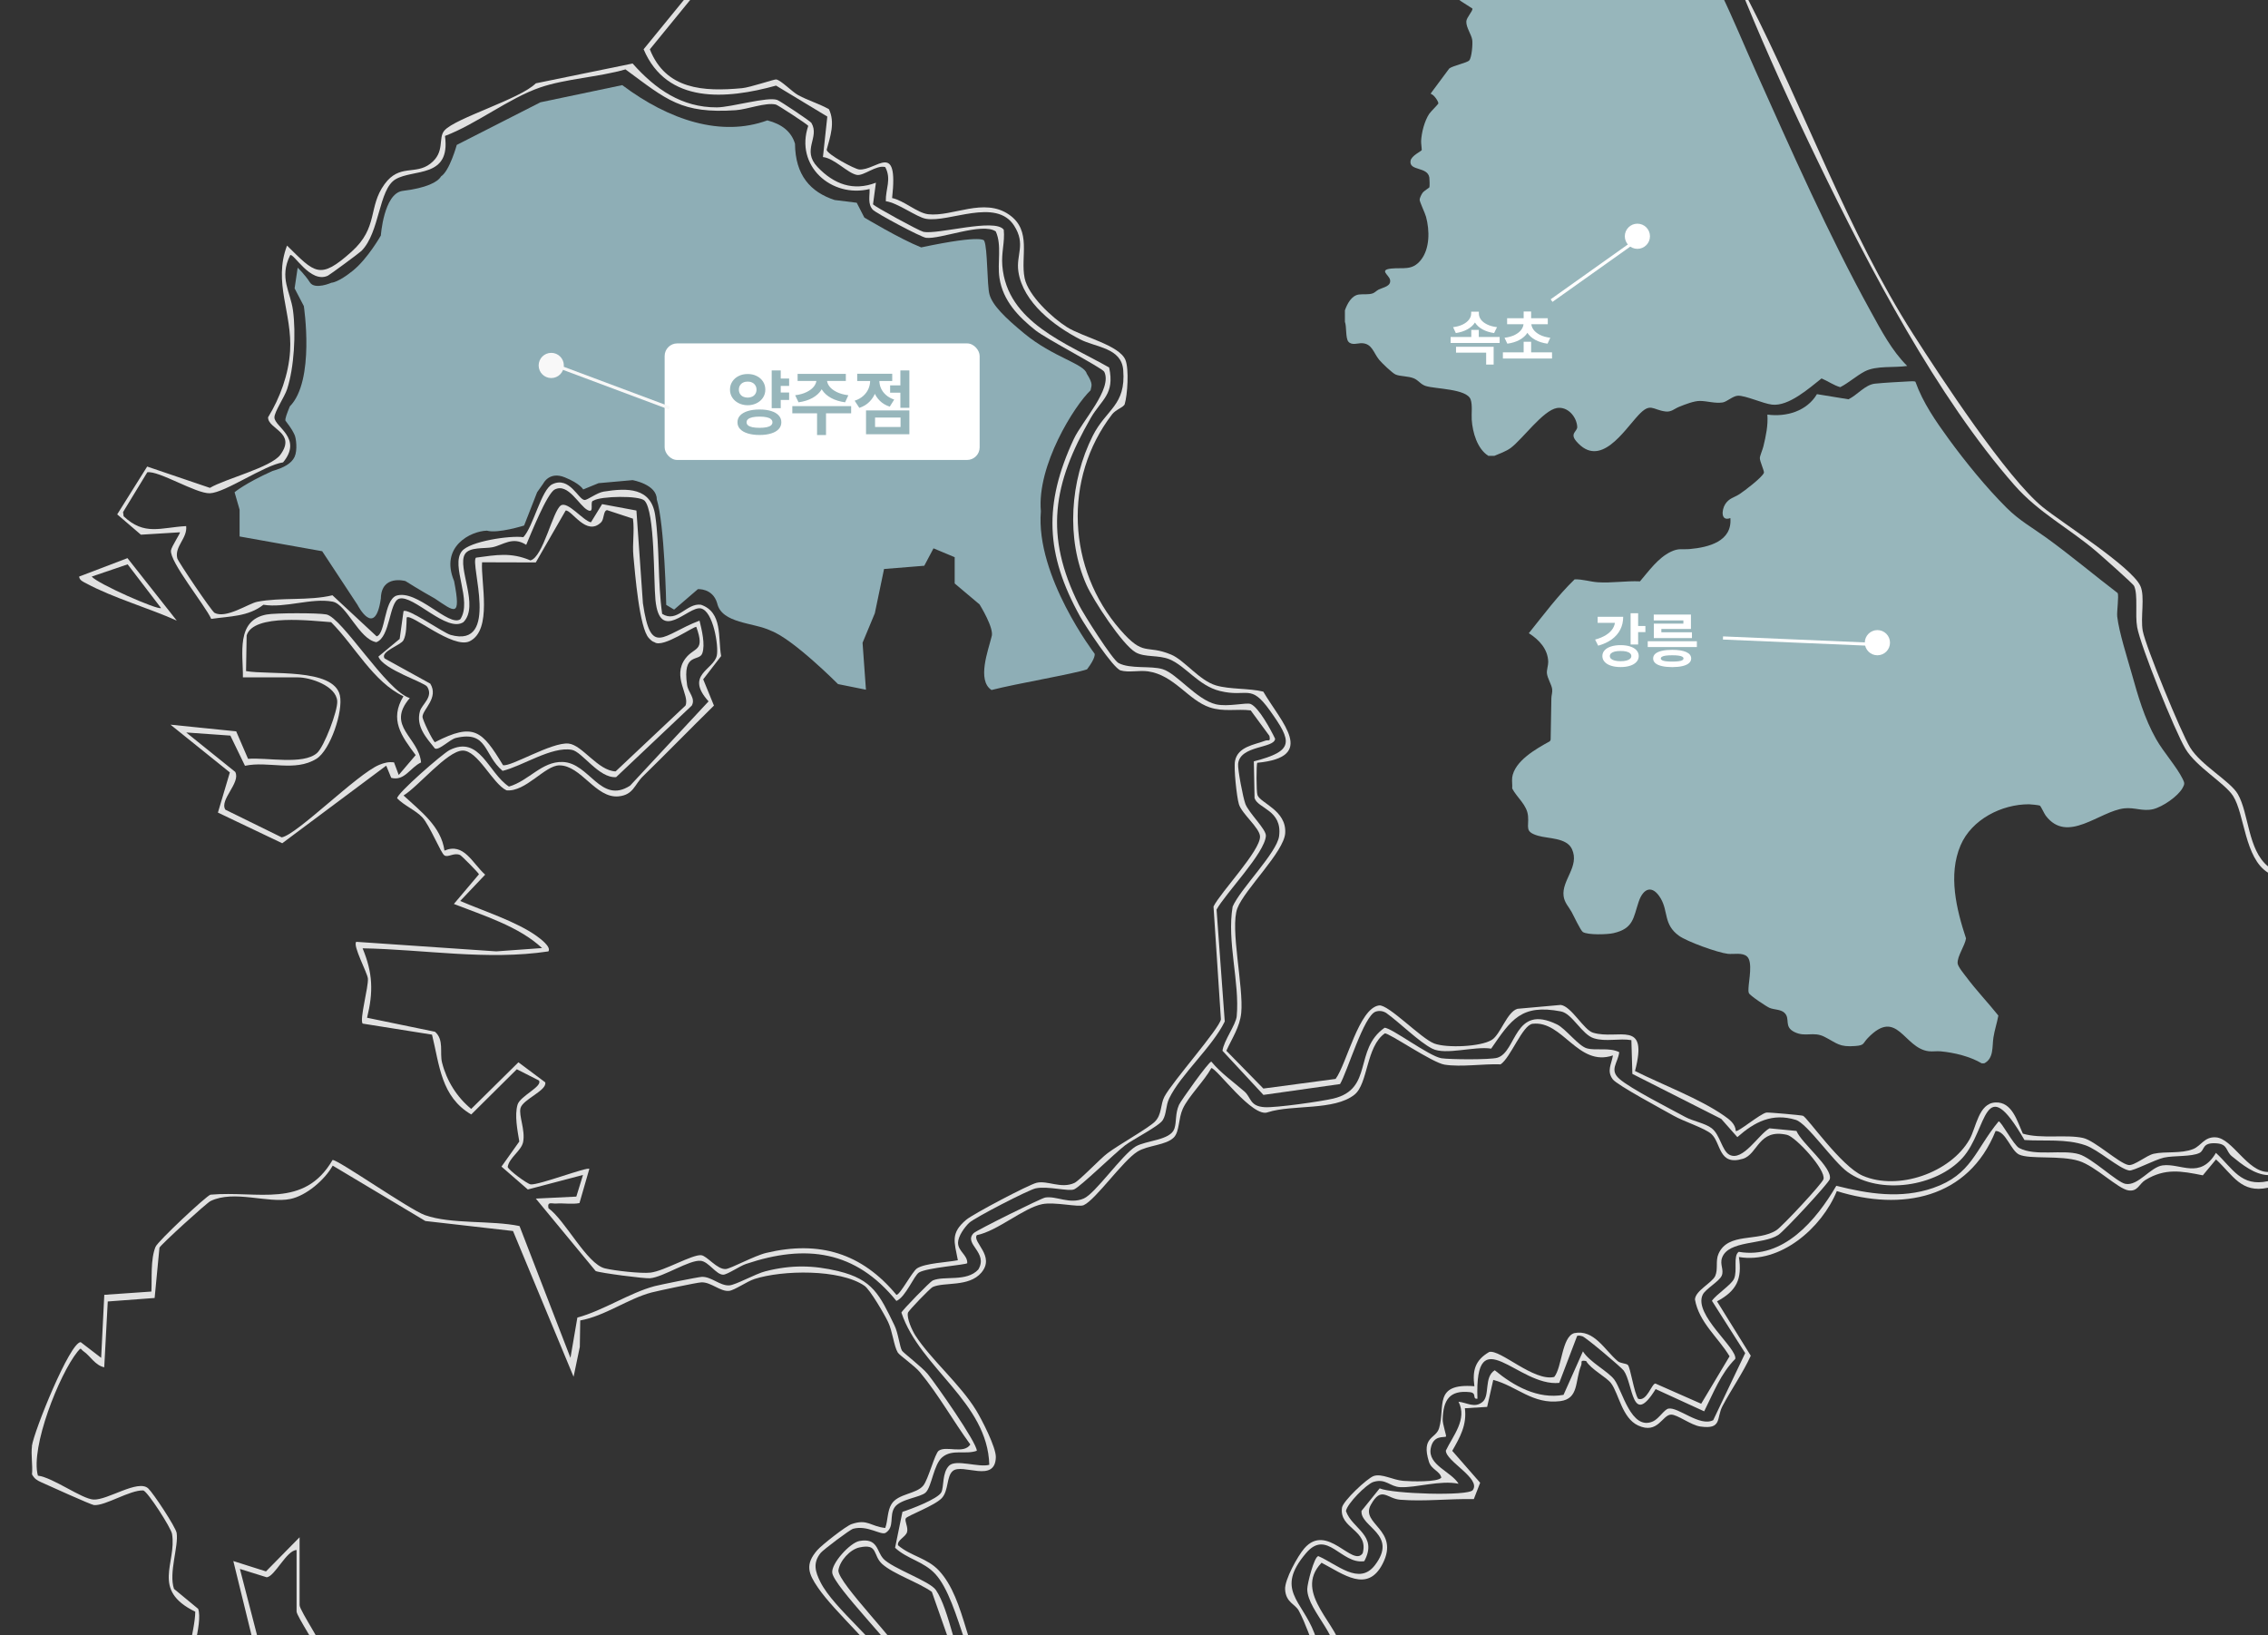 <svg width="720" height="519" viewBox="0 0 720 519" fill="none" xmlns="http://www.w3.org/2000/svg">
<rect x="0" y="0" width="720" height="519" fill="#333333" stroke="none"/>
<g clip-path="url(#clip0_9983_3945)">
<g clip-path="url(#clip1_9983_3945)">
<g clip-path="url(#clip2_9983_3945)">
<path fill-rule="evenodd" clip-rule="evenodd" d="M74 154.638L76.061 161.763V170.285L102.281 174.965L113.5 192C113.5 192 119.054 202.89 120.907 189.958C121.075 182.264 128.717 184.44 128.717 184.44C128.717 184.44 133.464 187.445 138 189.958C144.291 194.156 146.476 196.391 144.159 184.44C139.574 173.453 149.435 168.591 154.562 168.436C158.023 169.438 166.385 166.809 166.385 166.809L170.517 156.246L172.479 153.463C172.479 153.463 174.382 149.515 179.303 151.518C184.223 153.521 185.14 155.36 185.14 155.36L190.021 153.366L200.829 152.404C200.829 152.404 208.52 153.733 208.5 158.5C210.985 166.502 211.5 192 211.5 192L214 193.5L221.546 187.012C221.546 187.012 226.24 186.626 227.67 191.46C229.099 197.979 239.345 197.565 244.689 200.184C251.789 202.804 266.038 217.142 266.038 217.142L274.902 218.923L273.828 204.027L277.723 194.657L280.651 180.608L293.421 179.578L296.35 174.05L303.075 176.862V185.201L310.973 191.855C310.973 191.855 315.815 199.607 314.769 202.158C313.734 206.405 310.066 215.957 314.769 219.02C322.49 217.017 341.038 213.877 345.081 212.462C347.97 208.697 347.5 207.5 347.5 207.5C347.5 207.5 328.693 182.861 330.438 162.283C329.136 147.753 341.068 128.763 346.215 123.891C346.422 122.437 347.221 122.119 344.993 118.585C344.174 115.446 334.333 113.424 325.172 105.865C319.049 100.809 315.075 96.919 314.119 93.453C313.32 90.564 313.537 78.7 312.462 76.476C312.462 76.476 312.797 74.223 292.445 78.527C285.779 75.898 274.39 69.052 274.39 69.052L271.974 64.353L264.963 63.486C257.252 60.953 252.469 55.58 252.381 45.614C251.237 41.801 248.229 39.403 243.605 38.209C229.011 43.553 212.474 38.228 197.535 27.02L171.572 32.47L145 46C145 46 142.761 54.228 140 56C138.994 57.772 135.383 59.692 127.731 60.607C121.825 61.522 120.907 74.752 120.907 74.752C120.907 74.752 116.786 82.051 112.043 85.903C107.3 89.745 105.219 89.745 105.219 89.745C105.219 89.745 99.934 92.076 98.395 89.649C96.857 87.222 94.501 84.969 94.501 84.969L93.524 91.527L96.453 97.15C96.453 97.15 100.076 120.825 92 129C91.073 131.292 90.497 132.797 90.606 133.5C92.775 136.36 93 137 93.5 138C94 139 94.5 142.86 93.524 145C92.549 147.14 90 148.5 86.5 149.5C77.704 153.458 74.465 156.246 74.465 156.246L74 154.638Z" fill="#8EAEB6"/>
<rect x="211" y="109" width="100" height="37" rx="4" fill="white"/>
<path d="M250.519 122.489H246.964V120.149H250.519V122.489ZM250.519 126.955H246.964V124.592H250.519V126.955ZM237.356 118.72C238.414 118.712 239.366 118.922 240.214 119.35C241.069 119.77 241.74 120.359 242.228 121.116C242.715 121.866 242.959 122.717 242.959 123.67C242.959 124.622 242.711 125.474 242.216 126.224C241.729 126.966 241.058 127.551 240.203 127.979C239.355 128.406 238.406 128.624 237.356 128.631C236.314 128.624 235.365 128.406 234.51 127.979C233.655 127.551 232.98 126.966 232.485 126.224C231.99 125.474 231.743 124.622 231.743 123.67C231.743 122.717 231.99 121.866 232.485 121.116C232.98 120.359 233.651 119.77 234.499 119.35C235.346 118.922 236.299 118.712 237.356 118.72ZM237.356 121.127C236.824 121.12 236.344 121.221 235.916 121.431C235.496 121.634 235.166 121.93 234.926 122.32C234.686 122.702 234.566 123.152 234.566 123.67C234.566 124.187 234.686 124.641 234.926 125.031C235.166 125.414 235.496 125.706 235.916 125.909C236.344 126.104 236.824 126.205 237.356 126.212C237.889 126.205 238.365 126.104 238.785 125.909C239.213 125.706 239.546 125.414 239.786 125.031C240.034 124.641 240.158 124.187 240.158 123.67C240.158 123.152 240.034 122.702 239.786 122.32C239.546 121.93 239.213 121.634 238.785 121.431C238.365 121.221 237.889 121.12 237.356 121.127ZM247.853 129.565H244.984V117.572H247.853V129.565ZM241.136 129.981C242.546 129.981 243.769 130.142 244.804 130.465C245.846 130.787 246.645 131.252 247.2 131.86C247.763 132.467 248.044 133.195 248.044 134.042C248.044 134.875 247.763 135.595 247.2 136.203C246.638 136.81 245.835 137.271 244.793 137.586C243.758 137.909 242.539 138.07 241.136 138.07C239.719 138.07 238.481 137.909 237.424 137.586C236.366 137.271 235.549 136.81 234.971 136.203C234.401 135.595 234.116 134.875 234.116 134.042C234.116 133.195 234.401 132.467 234.971 131.86C235.549 131.252 236.363 130.787 237.413 130.465C238.47 130.142 239.711 129.981 241.136 129.981ZM241.136 132.242C240.244 132.242 239.49 132.31 238.875 132.445C238.26 132.58 237.795 132.782 237.48 133.052C237.165 133.315 237.008 133.645 237.008 134.042C237.008 134.432 237.165 134.759 237.48 135.021C237.795 135.276 238.26 135.471 238.875 135.606C239.49 135.734 240.244 135.797 241.136 135.797C242.036 135.797 242.786 135.734 243.386 135.606C243.994 135.471 244.451 135.276 244.759 135.021C245.066 134.759 245.22 134.432 245.22 134.042C245.22 133.645 245.063 133.311 244.748 133.041C244.44 132.771 243.983 132.572 243.375 132.445C242.775 132.31 242.029 132.242 241.136 132.242ZM261.701 120.486C261.701 121.694 261.371 122.8 260.711 123.805C260.059 124.81 259.118 125.654 257.888 126.336C256.658 127.011 255.195 127.465 253.5 127.697L252.431 125.459C253.864 125.279 255.09 124.934 256.11 124.424C257.138 123.914 257.91 123.314 258.428 122.624C258.945 121.934 259.204 121.221 259.204 120.486V119.867H261.701V120.486ZM262.523 120.486C262.523 121.221 262.778 121.934 263.288 122.624C263.805 123.314 264.578 123.914 265.605 124.424C266.633 124.934 267.87 125.279 269.318 125.459L268.283 127.697C266.58 127.465 265.106 127.011 263.861 126.336C262.624 125.661 261.675 124.821 261.015 123.816C260.355 122.804 260.025 121.694 260.025 120.486V119.867H262.523V120.486ZM262.23 138.081H259.384V130.532H262.23V138.081ZM270.206 131.185H251.531V128.901H270.206V131.185ZM268.519 120.914H253.208V118.675H268.519V120.914ZM286.564 124.649H282.581V122.32H286.564V124.649ZM288.69 129.441H285.833V117.572H288.69V129.441ZM288.69 137.845H274.931V130.274H288.69V137.845ZM277.8 135.539H285.889V132.535H277.8V135.539ZM278.576 120.801C278.576 122.129 278.363 123.37 277.935 124.525C277.508 125.672 276.859 126.681 275.989 127.551C275.126 128.414 274.065 129.051 272.805 129.464L271.32 127.191C272.4 126.839 273.308 126.332 274.043 125.672C274.785 125.005 275.336 124.255 275.696 123.422C276.056 122.582 276.236 121.709 276.236 120.801V119.474H278.576V120.801ZM279.161 120.824C279.161 121.656 279.33 122.462 279.668 123.242C280.013 124.015 280.538 124.72 281.243 125.357C281.948 125.987 282.825 126.479 283.875 126.831L282.458 129.081C281.22 128.676 280.178 128.061 279.33 127.236C278.49 126.411 277.864 125.451 277.451 124.356C277.039 123.254 276.833 122.076 276.833 120.824V119.474H279.161V120.824ZM283.245 120.936H272.13V118.641H283.245V120.936Z" fill="#97B6BB"/>
</g>
<path d="M10.12 459C10.76 454.34 22.17 426.02 25.62 426.02L32.11 431L33.11 411L48.06 409.96C48.27 405.68 47.75 399.78 49.37 395.77C50.1 393.98 65.46 379.61 66.81 379.21C81.87 377.89 96.53 383.75 105.58 368.19C107.28 368.05 130.03 383.97 134.9 385.7C143.22 388.66 156.02 387.29 164.93 389.17L181.1 431L183.29 418.22C191.45 416.03 199.86 410.36 207.82 408.24C209.44 407.81 221.5 405.37 222.74 405.3C225.77 405.13 228.57 408.19 231.51 408C233.61 407.87 239.75 404.34 243.08 403.5C251.09 401.48 258.08 401.54 266.12 403.48C277.16 406.14 279.27 411.1 283.94 420.66C285.18 423.19 285.61 427.55 286.36 428.74C286.81 429.45 292.68 433.9 294.49 436.11C297.1 439.32 310.09 457.82 310.1 460.5C306.52 461.8 302.31 459.87 299.13 462.55C296.37 464.87 295.8 471.93 293.85 473.76C292.2 475.31 285.85 475.8 284.02 478.43C282.19 481.06 284.13 484.77 281.09 486.58C279.56 487.34 275.36 484.05 270.85 485.25C269.79 485.53 261.29 491.97 260.53 492.92C257.98 496.1 258.8 498.87 260.45 502.17C264.75 510.75 279.76 521.91 283.87 530.74C284.94 533.03 289.98 554.12 289.11 555L281.06 556.66C280.41 557.87 276.38 578.83 276.41 580.72C276.46 583.33 278.79 584.76 279.6 587.01C282.19 594.15 280.2 598.81 280.16 605.96C288.09 605.21 289.75 612.34 294.59 616.76L302.61 612.33C306.65 614.55 315.64 620.23 320.12 617.51C323.03 615.74 324.17 603.5 334.06 607.54C339.4 609.72 348.43 621.16 354.59 624C356.7 627.47 353.49 632.5 354.24 635.28C355.07 638.34 366.14 647.26 365.96 649.33C360.09 655.84 360.82 661.67 361.1 670.01C358.95 668.8 350.63 669.78 350.04 669.51C348.76 668.93 348.2 666.17 347.11 665.49C341.64 662.02 332.69 677.15 328.63 679.73L304.55 665.02C303.35 663.12 306.64 661.2 305.99 658.72C305.4 656.47 299.1 652.74 297.87 649.76C295.07 643 299.13 641.95 290.03 636.6C278.7 629.93 282.37 639.82 277.58 644.96C275.04 647.69 256.03 651.85 251.65 652.05C249.38 652.15 240.13 651.42 240.13 648.5V631.5C240.13 631.15 239.02 629.92 239.03 629.1C235.49 628.19 233.28 631.42 230.13 632.5C220.69 635.74 207.2 627.22 196.84 629.22C196.07 629.45 186.97 639.33 186.65 640.03C185.46 642.69 186.67 645.62 185.92 648.3C185.63 649.35 180.18 656.01 179.11 656.49C175.97 657.9 172.27 656.12 169.15 657.53C166.31 658.82 160.74 666.42 156.71 668.09C154.96 668.82 139.91 672.06 139.13 671.58C133.03 664.16 128.72 646.2 121.47 641.18C118.49 639.12 100.69 631.09 100.19 629.38C101.61 623.51 107.42 617.54 108.16 611.54C108.63 607.68 108.06 602.64 108.14 598.53C108.18 596.57 109.43 594.6 109.17 592.57C108.78 589.59 104.58 588.06 103.62 585.98C102.11 582.69 105.59 577.59 106.27 574.15L113.48 573.86L115.16 571.54L103.29 554.66L122.13 537.02L101.15 543.01C100.88 539.98 98.71 535.4 99.11 532.55C99.46 530.04 102.42 529.7 102.01 526.75C101.6 523.8 94.15 513.03 94.15 511.5V492C90.95 492.09 87.28 500.37 84.68 500.66L76.16 498L95.17 571.5L94.64 573.01C90.64 571.22 84.23 570.83 80.55 569.1C76.54 567.22 74.97 554.71 70.88 551.28C68.84 549.57 63.38 549.8 62.34 546.3C61.53 543.56 62.92 541.31 62.7 539.46C62.52 537.99 60.26 536.43 59.7 534.95C57.75 529.75 61.96 517.65 61.99 511.58C47.83 504.7 56.18 496.17 54.61 486.87C54.29 484.95 46.93 473.51 45.5 473.09C41.26 472.89 33.34 478.08 29.81 477.73C28.91 477.64 15.36 471.53 13.13 470.51C11.71 469.86 10.94 469.41 10.16 467.99C10.43 465.12 9.78 461.76 10.16 458.99L10.12 459ZM95.11 488V509.5C95.11 511.25 103.51 523.47 103.97 526.74C104.43 530.01 100.8 530.56 100.51 532.45C100.2 534.47 102.37 538.56 102.12 541L128.11 534.01L105.19 554.6C104.05 559.31 130.95 577.01 107.25 576.14L104.54 583.94C104.33 586.33 109.2 588.28 109.91 590.7C111 594.43 109.89 611.96 108.67 616.05C107.95 618.44 101.7 626.25 102.2 628.4L125.64 642.97L139.23 669.88C139.96 670.35 154.63 667.42 156.35 666.74C159.68 665.42 166.28 656.81 169.12 655.51C172.23 654.1 176.19 655.94 179.11 654.5C179.52 654.3 184.77 647.74 184.9 647.29C185.67 644.64 184.4 641.67 185.61 639C185.92 638.32 194.82 628.33 195.56 627.9L197.51 627.06C202.73 628.07 208.03 628.42 213.28 629.28C219.58 630.3 222.68 633.53 229.63 631.03C232.97 629.83 235.1 625.75 238.82 627.64C245.64 635.18 234.17 649.87 248.72 650.63C253.14 650.86 271.48 647.08 275.32 644.99C279.16 642.9 277.34 630.87 287.09 633.45C288.88 633.92 296.93 639.56 297.56 641C298.48 643.1 297.78 645.52 298.6 647.96C300.67 654.06 310.45 655.54 306.18 664.84L327.74 677.86C330.12 678.25 337.49 665.39 342.77 664.2C348.75 662.85 352.94 670.16 360.05 668C359.9 660.84 359.05 655.13 363.91 649.32C364.12 647.09 354.81 640.55 353.6 636.95C352.17 632.73 354.25 628.17 352.11 624.44C351.49 623.36 334.2 609.3 332.75 608.72C325.85 605.91 323.67 616.17 321.02 618.46C315.34 623.36 306.56 614.39 302.56 614.38C300.31 614.38 296.87 618.08 294.55 618.77C288.88 613.72 287.27 606.28 278.08 606.99C278.26 601.48 280.04 595.06 279.02 589.56C278.53 586.93 275.86 585.37 275.3 583.27C274.5 580.3 278.23 559.15 279.83 556.28C281.63 553.04 283.76 554.05 287.07 554.01C287.91 553.19 283.51 533.1 282.49 531.09C278.66 523.5 265.12 511.92 259.66 503.93C256.62 499.49 255.47 496.55 259.52 491.97C260.9 490.42 268.48 484.42 270.33 483.78C275.46 482.01 276.32 484.52 281.04 485C281.89 482.61 281.67 479.62 283 477.45C285.09 474.04 290.87 474.29 293.1 471.55C294.74 469.53 296.77 461.31 298.02 460.47C300.46 458.82 305.92 461.65 308.04 458.51C302.54 450.97 298 442.75 292.03 435.54C290.34 433.5 285.58 430.24 285.01 429.31C283.78 427.31 283.35 422.6 281.94 419.63C280.84 417.3 276.21 409.35 274.44 408.13C266.61 402.75 248.33 403.13 239.53 405.97C237.08 406.76 233.17 409.58 231.42 409.75C228.62 410.01 225.72 406.92 222.67 407.04C221.18 407.1 208.93 409.71 206.82 410.26C199.54 412.16 191.93 417.77 184.2 419.13L184.07 427.51L182.09 437.01L162.86 390.74L135.04 387.57L105.62 369.99C103.12 374.47 97.26 379.54 92.15 380.58C85 382.04 74.32 377.6 66.83 381.24C65.57 381.85 51.08 395.03 50.62 396.03L49.09 412L34.21 413.11L33.09 434C30.19 433.39 28.58 430.32 26.6 428.99C25.48 428.23 25.9 427.45 24.62 429.03C18.8 436.23 9.6 459.48 12.03 468.39C16.83 468.99 25.85 475.73 29.65 475.98C34.1 476.27 43.81 469.44 47.06 472.45C48.66 473.94 55.79 484.73 56.08 486.58C56.74 490.89 53.5 499.24 55.24 504.34L62.91 510.67C64.54 515.32 59.58 528.57 60.36 533.36C60.63 535 63.38 536.88 63.86 538.75C64.53 541.32 62.92 544.66 63.97 546.3C65.17 548.17 70.19 548.27 72.55 551.02C74.91 553.77 79.53 567.25 80.28 567.8L92.59 570.98L74.07 495.5L84.44 498.79L95.07 487.99L95.11 488Z" fill="white" fill-opacity="0.85"/>
<path d="M720 375V377C711.47 378.87 708.87 372.97 703.5 368.02L699.31 373.07C692.4 371.68 687.32 370.75 681.06 374.56C679.09 375.76 678.7 378.26 675.75 377.86C672.4 377.4 665.32 370.19 660 368.51C654.1 366.65 644.44 368.05 641.02 366.49C638.36 365.28 636.8 359 633.52 358.99C624.89 380.47 603.75 384.53 583.12 378.07C578.33 389.8 565.18 401.22 552.04 399C553.12 406.03 551.28 409.75 545.09 413.07L555.8 430.33C553.26 435.87 549.67 440.93 546.83 446.3C544.81 450.12 546.8 453.8 539.79 452.8C536.78 452.37 532.51 448.98 530.5 449.02C527.68 449.08 526.33 455.37 520.05 452.48C514.94 450.13 513.93 442.42 511.46 439.08C510 437.1 505.11 434.7 503.53 432.01C501.4 431.66 502.36 432.37 501.95 433.38C499.93 438.37 501.32 443.99 495.28 444.75C486.54 445.84 481.55 439.98 474.05 438L472.11 446.57L465.04 447C465.73 452.25 463.51 456.19 461.03 460.52L469.89 470.65L467.88 475.84C460.2 475.67 452.18 476.66 444.52 476.04C440.21 475.69 438.57 471.55 435.17 477.68C431.77 483.81 444.51 485.51 438.92 496.39C434.11 505.76 426.46 499.65 419.54 496.04C410.16 505.89 425.69 516 426.01 524.62C426.24 530.98 418.25 532.72 418.01 533.68C416.06 541.52 425.39 548.24 425.12 554.5C424.95 558.51 421.3 560.44 421.07 563.57C420.78 567.59 425.11 570.33 423.89 574.32C422.67 578.31 410.74 579.33 422.12 589.44C425.2 592.17 439.48 600.35 443.06 599.58C446.9 598.75 448.95 593.54 454.61 596.95C458.14 599.08 462.03 611.4 462.11 615.51C462.26 623.04 458.22 622.44 455.97 627.44C453.88 632.09 453.72 638.54 451.21 643.68C449.52 647.14 439.28 660.72 436.39 662.85C431.65 666.35 425.76 665.67 421.1 668.61C422.09 676.47 430.59 687.26 426.45 694.92C423.69 700.04 416.6 698.41 422.29 707.75C429.31 710.4 443.65 721.12 450.52 721.09C460.06 721.06 462.03 719.7 471.33 725.2C481.1 730.97 479.62 734.97 485.03 742.49C486.96 745.18 496.58 752.59 496.89 753.7C497.11 760.41 492.09 765.21 488.99 770.49L494.47 777.05C499.37 776.9 506.61 780.68 510.49 780.82C515 780.98 520.52 777.39 524.29 778.16C528.79 779.09 530.85 785.79 535.51 786.08C542.96 786.55 557.05 777.66 557.07 769.49C557.09 762.5 547.71 762.27 549.24 753.73C550.26 748.06 554.88 747.26 560.01 746.98C558.32 741.13 552.06 738.85 554.22 731.69C555.08 728.85 564.56 720.42 568.02 719.47C568.43 717.03 566.85 718.31 565.49 718.02C559.03 716.65 548.98 719.05 548.34 710.35C547.18 694.61 565.54 701.24 573.39 696.86C578.81 693.84 579.49 676.25 586.5 670.97C592.61 666.36 608.71 665.64 615.92 660.42C618.39 660.2 630.35 673.04 631.24 675.22C633.85 681.61 629.52 685.89 630.12 688.26L634.85 694.3C634.61 696.83 627.98 703.9 627.23 706.71C626.07 711.01 626.82 718.04 625.75 722.23C625.14 724.61 621.64 727.26 620.48 729.96C619.06 733.25 619.52 736.93 618.05 739.53C613.8 747 591.74 745.12 588.41 756.93C587.54 760.01 591.51 762.28 588.89 766.34C585.24 772 567.5 774.16 571.48 782.94C571.83 783.72 581.76 795.58 582.47 796.07C585.21 797.95 592.6 792.28 595.97 791.44C607.69 788.55 608.2 795.93 613.52 796.95C617.15 797.65 629.81 797.09 633.23 795.71C637.73 793.89 650.14 777.52 654.54 776.94C663.35 776.4 673.87 782.68 682.02 780.5C685.97 779.45 696.03 770.83 697.4 767.07C697.71 766.22 697.06 764.78 697.72 763.29C701.11 755.6 714.68 757.22 719.98 750.96V752.96C715.3 757.77 704.69 757.6 700.42 761.9C698.5 763.84 699.17 767.28 696.99 770.46C694.46 774.16 686.19 781.11 681.81 782.27C673.18 784.55 663.79 777.16 654.51 778.98C650.53 779.76 639.6 793.31 635.5 795.96C631.18 798.75 615.46 800.05 610.8 797.9C609.49 797.3 607.64 793.85 604.72 792.74C596.92 789.78 590.38 797.25 582.99 798.48C578.66 792.93 567.51 784.19 570.17 776.6C571.12 773.9 586.23 768.4 587.8 765.74C588.94 763.81 586.56 759.7 587.17 756.68C589.27 746.24 604.78 745.39 612.56 742C619.18 739.12 616.74 734.07 618.75 729.19C619.85 726.53 624.02 723.64 624.78 720.22C625.72 716.02 624.17 711.13 625.44 706.88C626.4 703.69 632.57 697.2 632.82 694.24L628.09 688.22C627.4 685.46 632.85 682.86 629.75 676.66C629.18 675.52 621.13 665.38 620.03 664.38C618.93 663.38 617.31 662 615.65 662.15C608.19 667.59 588.34 668.03 584.22 675.65C581.54 680.6 578.73 696.24 573.97 698.39C569.21 700.54 553.53 699.68 551.15 703.57C549.8 705.77 549.1 712.26 551.4 714.02C554.41 716.33 569.17 715.05 569.99 718.43C566.02 723.68 552.12 729.4 555.75 737.66C556.91 740.31 561.19 742.79 561.73 746.42C561.44 750.05 552.78 747.28 551.21 752.62C548.15 763.02 563.23 761.67 557.19 774.6C553.57 782.36 542.56 786.7 534.51 787.91L523.36 779.15C519.16 780.01 516.03 781.99 511.5 781.99C506.97 781.99 502.12 780.15 496.44 779.8C494.81 779.7 486.97 772.14 486.97 770.4C489.49 766.44 496.2 758.47 495.05 753.6C494.86 752.8 484.86 745.06 483 742.41C477.66 734.79 479.63 730.74 469.05 725.36C459.02 720.27 452.44 723.81 444.28 721.13C442.8 720.65 423 710.18 422.04 709.37C420.28 707.88 417.84 701.72 418.55 699.85C419.2 698.12 423.22 696.71 424.5 694.88C429.97 687.08 418.74 674.38 419.01 665.9C431.89 666.04 437.01 660.97 443.97 651.36C452.03 640.23 450.04 635.39 454.56 625.95C455.51 623.96 459.16 622.37 459.8 620.2C461.43 614.64 457.5 595.42 449.75 597.08C447.17 597.63 444.49 602.39 441 601.49C435.18 599.99 417.88 590.29 416.25 584.16C414.17 576.32 422.51 576.57 422.85 572.24C422.61 570.24 420.71 569.22 420.23 567.21C418.32 559.33 424.03 558.19 423.92 553.38C423.84 549.83 415.93 542.54 416.08 535.47C416.18 530.84 421.03 531.25 422.91 528.31C427.51 521.1 415.07 511.71 415 504.45C414.98 502.76 417.21 494.04 418.52 493.94C424.5 496.55 431.45 503.33 436.45 496.85C444 487.05 431.75 484.72 432.23 479.58L437.99 472.43C442.01 474.18 466.12 474.96 467.56 472.97C470.23 469.28 458.98 463.83 459 460.44C461.27 455.69 465.89 450.5 463.02 444.93C465.71 445.21 468.1 447.06 470.62 445.02C473.09 443.01 471.02 437.12 474.52 434.94C480.55 439.93 488.17 444.21 496.36 442.75L502.52 428.94C504.59 432.34 510.55 435.29 512.5 437.94C515.07 441.42 517.8 454.24 524.74 451.18C526.63 450.35 528.32 447.39 529.65 447.12C532.76 446.5 539.58 452.98 543.88 450.78L554.03 429.5L543.47 412.9C544.88 410.82 549.63 407.84 550.49 405.9C551.64 403.34 550.12 398.65 551.98 397.35C566.13 399.79 576.55 387.33 582.96 376.39C593.11 378.95 603.5 380.6 613.67 377.09C625.96 372.85 626.98 365.01 634.49 355.94C635.36 355.97 639.23 363.46 641.01 364.4C646.16 367.12 654.79 364.79 660.03 366.37C664.16 367.62 672.03 375.25 674.72 375.77C678.78 376.56 682.64 370.42 686.55 369.91C692.31 369.15 698.4 374.48 703.47 365.94C708.83 370.9 711.44 376.79 719.97 374.92L720 375Z" fill="white" fill-opacity="0.85"/>
<path d="M219.09 -1.95317e-05L206.3 15.66C211.37 28.45 223.29 29.13 235.57 27.99C238.13 27.75 245.85 25.12 246.4 25.21C247.97 25.47 251.43 29.13 253.39 30.2C256.58 31.93 260.04 32.9 263.16 34.67C265.17 38.95 263.57 43.34 262.43 47.55C262.6 49 271.27 53.66 272.73 53.79C278.17 54.26 285.28 44.34 283.21 62.87C286.9 63.6 291.19 67.6 294.66 68C302.42 68.88 312.38 62.54 320.4 68.17C327.65 73.26 323.87 81.45 325.28 88.29C326.42 93.83 334.05 100.89 338.73 103.84C343.78 107.02 355.35 109.52 357.29 114.27C358.45 117.13 357.94 125.35 357.05 128.28C356.75 129.25 354.22 129.99 353.05 131.51C337.38 151.93 338.86 180.65 355.65 199.92C363.3 208.69 363.7 204.41 371.79 207.78C375.95 209.51 380.76 216.01 386.01 217.56C390.46 218.87 396.45 218.41 401.04 219.53C406.75 229.3 418.21 240.29 399.14 242.12C398.81 242.51 398.81 251.23 399.2 252.36C400.07 254.92 408.48 257.2 408 264.46C407.6 270.44 395.16 282.23 392.82 288.29C390.42 294.51 394.86 313.37 394.04 321.52C393.59 326.01 391.11 329.58 389.32 333.53L401.07 345.52L424 342.47C427.51 337.72 431.39 320.04 437.78 319.14C440.74 318.72 451.09 329.63 455.32 331.23C459.24 332.71 470.07 332.29 473.6 330.07C476.38 328.32 478.4 321.19 481.74 320.21L495.48 318.98C498.88 319.43 502.77 326.92 505.74 327.8C513.82 330.2 523.41 323.37 519.05 339.95C527.65 344.27 539.62 348.75 547.36 354.17C549.07 355.37 550.9 356.7 551.05 359C551.7 359.48 558.8 353.5 560.76 353.15C561.41 353.03 571.81 353.97 572.36 354.16C573.71 354.61 584.47 370.21 591.33 373.19C602.56 378.06 619.2 372.23 625.22 361.71C627.4 357.9 628.08 350.18 633.49 349.94C638.79 349.7 640.37 355.89 642.18 359.84C647.97 361.58 656 360.01 661.31 361.21C665.05 362.06 672.74 369.27 675.69 369.79C677.52 370.11 681.38 366.74 683.73 366.22C687.44 365.4 692.39 366.27 696.24 364.73C698.81 363.7 699.78 360.77 703.44 361.01C708.7 361.35 713.46 372.02 720.01 372V373C715.74 372.85 711.7 369.61 708.51 367C706.52 365.36 707.35 363.13 703.53 362.9C698.89 362.61 700.01 365.11 698.23 365.97C695.65 367.22 690.12 366.75 686.96 367.45C684.07 368.09 677.18 371.76 675.94 371.54C672.68 370.94 666.15 364.94 662.02 363.52C655.78 361.38 649.14 362.3 642.69 361.86C629.58 339.28 631.1 358.59 623.03 367.52C614.76 376.67 596.8 379.41 586.55 372.02C581.96 368.72 573.75 356.59 570.1 355.47C562.58 353.17 556.97 356.14 551.54 360.94L546.42 355.15L518.21 340.87L517.9 330.16C514.01 329.5 509.84 330.76 506 329.57C502.16 328.38 499.17 321.73 495.53 321.04C482.92 318.63 479.73 323.65 473.39 332.85C468.05 332.01 458.94 335.01 454.7 332.87C450.46 330.73 444.25 324.49 440.04 321.51C439.02 320.89 437.85 320.73 436.72 321.11C432.95 322.37 427.72 340.23 425.41 344.1L401.09 347.54L388.09 333.54C388.48 330.32 392.36 325.28 392.61 322.55C393.6 311.81 389.42 298.81 391.32 287.75C393.8 282.08 405.35 270.71 406.06 265.42C407.17 257.11 399.29 256.68 398.27 253.32L398.04 241.67C410.94 238.34 410.26 235.48 403.11 225.49C396.9 216.81 396.11 221.5 387.27 219.33C380.49 217.66 376.45 211.44 371.31 209.29C367.78 207.82 363.47 208.74 360.53 207.07C356.29 204.66 347.07 190.5 344.92 185.68C338.39 171.01 339.71 152.61 346.91 138.33C351.21 129.8 357.47 128.77 356.58 117.47C356.02 110.35 347.92 110.32 342.88 107.71C334.7 103.49 324.79 96.04 323.3 86.24C322.48 80.84 325.76 77.61 321.95 71.64C316.2 62.64 301.32 70.74 293.97 69.45C290.93 68.92 285.01 64.36 281.21 63.87C281.11 59.97 283.08 56.89 281.03 53.03C278.19 52.26 274.19 55.92 272.02 55.52C269.06 54.97 264.92 50.24 261.25 49.85L262.64 37L246.37 27.17C230.63 31.53 211.74 33.13 204.32 15.64L217.11 -0.02H219.11L219.09 -1.95317e-05Z" fill="white" fill-opacity="0.85"/>
<path d="M720 275V277C712.52 272.37 712.6 258.36 708.89 252.61C706.3 248.59 697.19 243.41 693.8 237.7C690.41 231.99 679.51 205.02 678.46 199.05C677.75 195.06 678.79 188.85 677.5 186.01C677.16 185.27 667.14 176.44 665.49 175.02C656.77 167.59 647.24 162.79 639.51 154C614.94 126.05 593.37 84.84 577.17 51.35C569.01 34.49 561.12 17.27 554.03 -0.01H555.03C572.72 34.37 586.56 73.58 607.39 106.12C616.11 119.74 637.03 151.68 648.51 160.99C654.55 165.89 676.72 179.92 679.49 186.01C681.02 189.37 679.45 196.02 680.24 200.26C681.17 205.24 692.44 232.64 695.26 237.24C698.76 242.97 708.05 247.93 710.43 252.07C713.97 258.24 713.56 269.76 720 274.99V275Z" fill="white" fill-opacity="0.85"/>
<path d="M200.87 20.2C208 28.23 216.39 34.14 227.58 34.08C232.12 34.06 243.71 30.59 246.76 31.73C247.69 32.08 257.24 38.44 257.57 38.99C260.37 43.65 254.35 47.58 259.55 53.03C264.75 58.48 270.87 60.75 278.07 57.99L277.15 64.85C277.68 65.59 291.67 73.22 293.07 73.56C297.49 74.62 315.86 69.09 318.65 72.92C319.05 76.93 317.84 80.04 318.2 84.36C319.68 102.34 338.64 108.96 352.11 116.65C353.95 125.23 349.7 126.73 346.27 132.68C334.23 153.58 331.48 169.89 342.53 192.03C343.96 194.9 353.14 209.43 355.09 210.46C358.84 212.44 365.32 211.23 369.13 212.42C373.64 213.83 379.84 222.09 385.99 223.55C389.8 224.45 395.68 222.9 397.03 223.46C399.61 224.52 403.52 231.8 404.8 234.5C404.56 237.63 393.6 236.49 393.05 242.5C392.89 244.21 394.62 253.25 395.36 255.18C396.48 258.11 401.99 263.23 401.87 265.31C401.55 270.76 389.08 283.52 386.21 288.72L388.81 324.24C384.89 332.31 374.84 341.04 371.19 348.61C370.02 351.03 370.38 353.5 369.13 355.54C367.95 357.46 359.79 361.55 357.15 363.56C353.87 366.07 343.06 376.61 341.02 377.51C339.26 378.29 332.71 376.38 328.79 377.2C326.53 377.67 309.48 386.48 307.71 388.11C306.19 389.52 304.14 392.44 304.14 394.47C304.14 397.21 307.19 398.35 307.06 400.96C306.5 401.5 294.29 402.38 291.76 403.9C290.17 404.85 287.51 411.73 284.57 412.94C271.6 396.9 255.81 394.82 236.82 401.2C234.82 401.87 230.86 404.62 229.58 404.61C227.32 404.59 225 400.47 222.45 400.2C218.87 399.83 210.55 405.39 206.36 405.74C204.63 405.89 190.48 404.06 189.1 403.45L170.1 380.45L182.96 379.82L185.08 372.95L167.56 377.56L159.2 370.3L164.86 362.33C164.28 358.86 163.31 354.04 164.3 350.65C165.11 347.87 172.41 344.85 171.08 342.96L164.07 339.4L149.6 353.75C140.02 348.16 139.53 338.11 137.15 328.41L115.14 324.91C114.04 323.75 117.05 313.16 116.79 310.57C116.6 308.73 111.89 300.08 113.1 298.95L157.54 301.98L172.08 300.93C164.75 294.06 153.43 290.59 144.09 286.93L152.05 277.51C151.96 277.09 146.52 271.59 146.05 271.39C144.07 270.54 142.32 272.26 141.08 271.52C139.99 270.87 136.38 261.91 134.08 259.45C131.99 257.21 128.28 255.68 126.09 253.41C125.76 252.07 140.49 239.21 142.72 238.09C152.36 233.25 154.96 245.31 161.57 249.67C167.88 247.86 171.96 241.66 178.59 241.86C187.16 242.12 190.63 255.4 200.02 249.39L224.94 222.62C217.3 214.19 226.58 212.64 227.56 208.08C228.19 205.11 226.43 193.84 222.43 193.11C218.43 192.38 209.45 204.26 208.08 190.44C207.47 184.29 207.94 162.32 204.61 158.91C202.96 157.22 190.68 157.46 188.45 158.89C186.98 159.01 188.93 163.09 186.59 161.93C183.89 160.6 180.38 153.14 176.09 155.39C173.62 156.68 168.45 169.67 167.05 172.94C162.72 170.16 159.8 172.98 156.35 173.7C153.9 174.22 149.01 173.51 147.58 175.92C145.07 180.13 152.23 192.29 147.13 197.47C141.86 200.95 131.27 188.74 126.75 190.02C123.52 190.94 123.96 202.21 119.47 203.84C113.96 202.9 110.05 191.82 105.58 190.97C98.9 189.7 90.63 193.08 83.62 191.96C78.8 195.75 72.98 195.58 67.06 196.45C65.1 192.11 53.75 178.24 54.28 174.69C54.47 173.43 57.37 169.15 57.11 168.96L44.73 169.72L37.21 163.27L46.72 148.09L66.64 154.86C71.49 151.98 86.04 148.38 89 144.35C94.2 137.26 85.08 136.27 85.1 132.47C88.92 126.22 91.64 118.8 92.09 111.44C92.84 99.32 86.64 89.73 91.12 77.95C99.99 86.68 101.47 88.97 111.58 79.92C120.24 72.17 116.75 65.74 122.09 58.44C126.86 51.92 131.8 55.66 136.61 51.96C141.42 48.26 138.97 43.85 141.08 41.43C144.57 37.43 165.05 31.5 170.1 26.45L200.87 20.15V20.2ZM276.07 60C263.97 62.95 252.26 52.63 256.59 39.95C256.28 39.42 246.92 33.33 246.32 33.19C243.09 32.41 237.21 34.74 233.57 34.98C216.28 36.15 211.67 31.68 198.56 22.02C190.09 24.49 179.55 24.97 171.39 27.79C161.53 31.19 151.21 39.4 141.26 43.15C143.14 56.68 131.21 53.52 125.53 56.93C120.17 60.15 120.61 73.75 114.75 79.64C114.06 80.33 104.68 87.23 104.08 87.51C98.53 90.1 93.21 80.19 92.12 81C88.53 88.24 92.21 92.51 93.02 98.58C93.98 105.76 93.39 116.66 91.14 123.53C90.33 126.01 87.08 130.74 87.12 132.52C87.19 135.54 96.21 139.06 89.87 146.76C83.94 147.61 71.47 156.42 66.61 156.57C62.19 156.71 50.43 149.33 46.76 149.91L39.07 162.54L39.24 163.86C45.87 170.15 50.95 167.43 59.1 166.99C59.54 170.89 55.34 173.42 56.28 177.22C56.54 178.26 67.19 194.05 68.12 194.54C71.81 196.47 78.88 191.57 81.64 191.02C89.08 189.54 97.99 190.77 105.54 188.95L119.56 201.98C122.35 201.34 121.91 190.67 125.76 189.1C132.37 186.9 142.52 199.15 146.14 196.55C150.04 190.57 143 179.64 146.6 174.99C149.06 171.82 161.91 169.91 166.14 170.51C169.34 167.09 171.83 155.38 175.35 153.7C180.81 151.08 183.58 158.55 185.57 158.71C186.44 158.78 189.5 156.38 191.65 156.04C199.26 154.82 206.71 154.75 208 163.57C209.46 173.56 208.76 184.72 210.21 194.85C214.99 197.87 217.94 191.33 222.52 191.95C229.48 194.35 227.89 202.35 228.93 208.25L223.24 215.63L226.65 223.97C219.06 231.41 211.66 239.04 204.06 246.46C201.42 249.04 201.09 252.33 196.35 252.78C189.12 253.46 184.52 242.96 177.59 242.94C172.99 242.93 166.92 251.43 160.8 250.87C156.31 248.74 151.66 238.03 146.77 238.25C141.88 238.47 132.77 249.67 128.11 252.5C133.43 257.44 140.05 262.29 141.1 270C147.28 267.34 149.93 273.99 154.02 277.63L146.1 285.98C153.43 289.15 164.06 292.54 170.43 297.16C171.4 297.86 175.1 300.55 174.09 301.99C154.63 304.92 134.71 301.36 115.11 301.01C118.36 308.85 118.56 314.81 116.53 323.05L138.1 327.5C141.03 330.08 139.54 334.12 140.33 337.27C141.79 343.05 145.01 348.22 149.59 351.99L164.58 337.19L173.09 343.55C173.73 346.15 165.97 348.93 165.24 351.74C164.62 354.09 166.82 358.69 166.07 362.49C165.52 365.29 161.69 367.38 161.17 370.39C161.33 371.31 167.41 375.88 168.53 375.95C171.32 376.12 186.43 370.32 187.09 371.02L183.96 381.88C181.53 382.34 179.03 381.85 176.58 382.02C175.09 382.12 173.69 381.26 174.11 383.51C179.43 387.31 186.3 401.2 192.02 402.6C195.02 403.34 203.5 404.3 206.5 403.95C210.82 403.45 219.73 398.16 222.59 398.42C224.43 398.59 227.67 403.04 230.42 402.81C232.02 402.67 239.51 398.58 243.25 397.69C260.06 393.68 273.59 397.75 284.58 411.01C285.76 411.01 289.59 403.58 291.14 402.59C293.72 400.94 300.8 400.68 304.08 400.02C302.96 394.13 301.68 391.44 306.73 387.18C308.94 385.32 326.52 376.06 329.07 375.44C332.5 374.6 336.83 377.42 341.05 375.5C342.69 374.76 349.19 367.85 351.59 366.05C355.14 363.38 364.53 358.11 366.6 356.06C368.91 353.77 368.34 350.61 369.65 348.11C372.15 343.37 387.22 326.39 387.59 323.54L385.24 287.74C387.55 283.12 400.14 270.01 400.01 265.51C399.93 262.8 394.24 258.35 393.3 255.26C392.6 252.94 391.63 243.83 392.07 241.54C392.96 236.95 398.27 236.41 401.66 235.11C402.68 234.72 403.41 235.65 402.99 233.58L397.05 225.49C392.61 224.94 388.54 226.04 384.03 224.53C377.22 222.25 372.77 214.3 364.47 213.1C361.66 212.69 358.34 213.56 355.76 212.81C353.36 212.11 344.52 198.62 342.89 195.69C331.88 175.88 331.24 160.02 340.89 139.35C343.6 133.55 353.22 123.44 350.56 118.01C349.97 116.81 332.26 107.65 328.73 104.85C323.3 100.54 318.4 95.46 317.3 88.28C316.54 83.3 318.12 77.93 316.12 73.46C311.87 70.5 298.41 76.07 293.96 75.48C292.29 75.25 278.02 67.63 277.05 66.54C275.41 64.7 276.14 62.27 276.06 60.03L276.07 60Z" fill="white" fill-opacity="0.85"/>
<path d="M514.04 334.01C513.63 337.4 510.82 339.57 514.08 342.44C517.66 345.59 530.03 351.83 534.99 354.54C537.5 355.91 541.31 356.5 543.4 358.13C546.1 360.23 546.65 365.3 549.04 366.55C553.29 368.78 558.32 360.04 561.73 358.15L570.31 358.98C571.9 362.9 581.84 370.62 580.89 374.28C580.57 375.53 566.37 390.82 564.53 392C559.64 395.14 548.69 393.63 546.68 399.25C545.91 401.4 547.38 403.1 546.57 404.94C545.76 406.78 541.37 409.16 540.52 411.01C537.6 417.33 551.56 427.91 550.88 431.34C546.26 435.97 543.91 442.21 541.01 447.98L525.6 440.92C518 453.22 518.49 439.23 515.47 435.05C514.7 433.99 503.36 424.4 502.31 424.14C501.76 424 501.25 423.84 500.68 424.04L495 438.95C481.93 440.27 468.1 418.21 469.03 443.98C467.23 444.17 469.02 442.15 466.61 441.89C460.18 441.2 458.16 444.37 458 450.54C457.96 452.08 459.25 455.78 459.05 455.97C458.56 456.44 455.03 455.3 454.2 459.73C453.21 465.05 460.71 467.09 463.04 470.97C457.27 469.75 449.64 472.27 444.55 472.05C441.21 471.91 439.93 469.18 436.01 470.39C433.8 471.07 427.6 477.35 427.29 479.64C429.23 485.35 437.56 487.25 433.1 495.55C425.76 496.65 421.29 485.12 414.59 493.02C404.75 504.63 413.29 507.97 417.22 518.3C421.76 530.23 417.37 524.96 413.99 529.42C407.83 537.55 419.52 548.26 419.14 554.48C418.93 557.83 415.2 560.41 415.04 563.57C414.88 566.73 418.68 568.29 418.08 572.42C417.32 577.66 407.07 577.65 414.62 588.9C417.89 593.77 436.97 604.97 442.56 604.87C445.21 604.82 449.42 600.77 452.03 602.42C452.36 602.63 456.8 608.3 456.9 608.69C458.35 614.12 453.3 621.01 451.83 625.26C450.36 629.51 449.51 634.04 447.8 638.23C436.28 666.42 416.25 664.84 389.71 660.8C386.48 660.31 368.13 657.28 368.08 654.47C376 644.64 360.9 640.87 357.97 633.53C356.25 629.2 358.34 627.38 358.11 623.48C357.6 614.66 340.43 609.85 334.72 604.71L328.44 582.44C330.46 575.98 342.81 569.18 339.53 561.97C338.29 559.24 334.28 558.88 332.99 557.25C331.26 555.05 330.45 549.49 328.93 546.57C324.97 538.95 322.91 542.29 317.03 539.47C307.41 534.86 305.08 508.45 296.91 499.6C293.19 495.57 287.97 494.87 284.15 491.29L286.49 479.88C289.06 479.09 297.67 475.81 298.82 473.71C299.72 472.06 299.03 467.44 301.32 465.21C303.48 463.11 310.78 465.9 314.06 464.95C313.53 445.05 292.04 434.27 286.16 416.65C286.33 415.96 295.3 406.8 296.07 406.46C299.69 404.84 306.85 407.01 310.57 402.97C313.86 397.52 305.8 394.9 309.06 391.45C309.93 390.53 330.56 380.32 331.81 380.12C335.4 379.53 339.52 382.36 344.04 380.43C347.73 378.86 356.2 366.54 360.52 363.92C363.75 361.97 371.62 361.99 372.83 358.23C373.57 355.94 373.03 353.54 374.29 350.69C374.81 349.5 383.7 336.97 384.55 336.97C387.6 340.66 391.49 343.34 395.05 346.45C397.26 348.38 396.66 351.15 401.51 351.44C405.08 351.65 419.42 349.62 423.29 348.7C436.11 345.64 429.68 333.2 439.53 326.24C441.56 326.08 453.65 335.27 457.59 335.9C460.28 336.33 473.07 336.41 475.33 335.75C481.59 333.91 480.56 318.47 494.31 325.18C496.99 326.49 501.1 332.01 503.74 332.75C506.74 333.59 510.79 332.37 514.03 333.97L514.04 334.01ZM512.03 335.01C500.93 338.79 496.12 323.83 486.53 324.97C483.34 325.35 479.55 335.75 476.38 337.84C470.88 337.63 463.9 338.77 458.61 337.94C454.64 337.32 440.83 327.74 439.62 328.02C433.64 332.19 434.34 343.99 430 347.46C423.57 352.6 410.27 350.55 402.5 353.04C397.73 355.03 386.2 338.98 384.55 339.02C382.33 343.12 377.29 347.99 375.49 351.94C374.05 355.09 374.48 359.2 372.62 361.07C370.12 363.57 364.4 363.48 361.1 365.54C356.4 368.47 347.82 380.85 344.02 382.54C342.33 383.29 334.79 381.39 330.79 382.23C324.87 383.46 316.62 390.76 310.11 392.05C308.56 394.28 316.07 398.64 311.53 403.97C307.57 408.61 299.85 406.85 296.09 408.52C295.34 408.85 288.39 416.02 288.23 416.71C287.81 418.47 289.6 422.38 290.63 423.96C295.58 431.59 304.78 439.3 309.9 447.68C311.72 450.66 316.21 459.4 316.14 462.54C315.93 470.91 305.56 464.37 302.49 466.9C300.45 468.58 301.2 473.03 299.04 475.46C296.88 477.89 288.01 481.11 287.55 481.95C287.09 482.79 288.38 484.72 287.96 486.29C287.54 487.86 284.71 488.88 285.09 490.5C289.08 493.93 294.36 494.53 298.08 498.53C306.79 507.89 306.71 525.9 315.19 536.41C317.88 539.74 323.22 537.98 327.12 541.47C331.64 545.51 331.55 552.85 334 556.33C335.8 558.89 341.82 557.55 342.02 564.62C342.2 570.97 329.12 578.69 330.22 584.26C330.53 585.83 332.07 587.38 332.55 589.03C333.59 592.57 335.28 602.24 337.01 604.57C339.66 608.14 353.61 611.73 357.91 618.66C361.09 623.79 358.88 625.12 358.97 629.52C359.18 640.14 377.89 642.88 370.06 655C392.61 659.29 425.71 670.56 441.07 647.54C445.31 641.18 451.08 626.6 453.75 619.22C455.39 614.69 456.41 606.87 451.01 604.49C448.43 603.36 445.09 606.17 441.59 606.07C434.24 605.85 412.9 593.15 411.29 585.3C409.12 574.69 416.17 575.47 416.97 572.34C417.53 570.14 415.07 568.81 414.5 567.07C412.16 560.01 417.97 557.1 418.04 554.55C418.23 547.97 401.39 532.76 417.82 524.56C416.02 520.16 414.57 515.5 412.33 511.29C411.17 509.11 408.22 508.72 407.97 504.51C407.79 501.42 411.98 493.9 414.05 491.5C421.28 483.13 429.44 497.62 432.6 493.03C434.62 485.53 425.08 485.33 426.03 478.56C426.33 476.46 434.06 469.18 436.12 468.5C438.71 467.65 442.12 469.77 445.51 470.05C447.76 470.24 456.52 470.53 457.56 469.01C457.08 466.89 454.42 466.51 453.63 463.98C451.11 455.91 455.85 456.77 456.86 453.31C458.89 446.34 454.98 439 468.06 440.01C467.39 435 468.28 431.75 472.76 429.14C476.3 428.23 486.86 438.57 493.4 437.07C495.9 434.04 495.78 424.35 499.75 423.16C506.05 421.87 509.38 428.49 513.55 432.04C514.46 432.81 516.26 432.73 516.78 433.26C517.6 434.09 518.73 442.06 520.05 444.01C522.84 444.93 524.29 439.26 525.51 439.15L540.06 445.57L549.07 430.51C545.44 424.48 539.35 419.76 538.08 412.46C538.23 409.64 543.56 407.18 544.52 405C545.48 402.82 544.56 400.27 545.54 398.02C548.61 391 558.12 394.29 563.98 390.46C565.88 389.21 578.49 375.69 578.88 374.29C579.72 371.31 570.05 360.85 567.31 360.22C558.23 358.13 558.1 366.35 553.32 367.81C545.52 370.18 546.43 362.8 543.31 359.96C541.27 358.11 534.48 355.95 531.37 354.18C528.06 352.3 513.34 344.43 511.98 342.58C510.01 339.9 511.58 337.83 512.04 335.02L512.03 335.01Z" fill="white" fill-opacity="0.85"/>
<path d="M191.15 160.02L202.04 162.05L204.1 191.49C206.63 208.74 210.28 201.45 222.07 197C222.78 199.88 223.94 204.6 222.95 207.38C221.96 210.16 216.58 206.89 218.13 217.45C218.48 219.82 220.9 221.63 219.61 223.97L195.6 246.67C190.16 247.12 184.84 238.62 181.54 238.01C175.16 236.83 165.81 243.19 159.55 244.69C153.45 239.58 154.94 231.86 144.79 234.22C142.71 234.7 139.46 238.26 138.06 237.58C135.27 234.11 132 230.57 133.31 225.76C133.92 223.53 137.67 221.27 135.63 217.99C134.73 216.54 121.66 212.54 120.13 208.41L126.88 202.8L128.1 194C129.38 192.85 140.71 200.88 143.05 201.53C158.8 205.93 149.12 178.91 151.1 177.01C157.53 176.16 162.17 175.23 168.39 177.88C172.46 176.85 175.47 162.1 178.06 160.43C180.27 159 185.18 165.35 187.6 165.79L191.15 160.01V160.02ZM190.86 165.76C186.19 170.42 181.59 161.88 179.58 162.04L170.09 178.53L153.04 178.48C152.57 184.6 156.43 199.96 149.09 203.55C143.83 206.12 130.41 194.52 129.1 196.02C129.03 198.13 129.06 201.41 128.07 203.24C127.22 204.82 120.56 206.83 122.1 209L136.6 217C139.36 221.51 134.2 225.15 134.13 227.5C134.1 228.51 137.38 235.16 138.07 235.59C150.5 229.18 153.05 231.97 159.69 242.88C162.19 243.48 175.14 235.49 180.5 236.02C184.86 236.45 189.82 244.67 195.44 244.85L217.61 223.97C219.07 220.66 213.25 214.82 217.59 209.02C220.41 205.25 223.92 206.99 221.06 199.01C220.55 198.5 210.47 205.85 207.78 203.85C207.02 203.64 206.54 203.1 206.01 202.56C202.97 199.45 201.59 181.83 201.08 176.49C200.71 172.57 201.47 168.55 200.94 164.63L192.7 161.92C191.47 162.17 191.85 164.76 190.84 165.76H190.86Z" fill="white" fill-opacity="0.85"/>
<path d="M77.11 215C77.22 207.65 74.78 196.87 84.66 195.05C87.45 194.54 100.83 194.51 103.59 195.03C108.6 195.98 122.68 219.35 130.09 221.58C122.4 230.53 132.91 233.92 133.67 242.01C130.23 243.6 128.43 248.03 124.2 246.9L122.61 243.03L89.6 267.66L69.18 257.93L72.97 245.18L54.12 230.02L74.98 232.14L78.75 240.87C84.61 240.36 96.24 242.89 100.63 239.03C102.9 237.04 107.26 225.59 107.06 222.56C106.73 217.66 98.47 215.01 94.61 215.01H77.11V215ZM128.1 221.02C118.47 216.43 112.61 205 105.12 197.49C99.3 197.1 80.45 194.67 78.3 201.69L78.11 213.01C85.19 214.32 105.91 211.87 107.9 220.72C109.02 225.71 104.86 238.13 100.46 240.85C93.55 245.12 85.29 241.48 77.77 243.07L73.13 233.49L59.12 232.5L74.67 245.01C76.52 248.43 69.55 253.89 71.55 257.01L89.43 265.79C94.25 264.98 113.41 245.65 120.38 242.78C121.98 242.12 123.34 241.77 125.09 241.99L126.58 245.99L131.96 239.68C127.42 233.62 123.57 228.4 128.08 221.01L128.1 221.02Z" fill="white" fill-opacity="0.85"/>
<path d="M280.37 494.71C283.31 497.88 295.13 501.81 297.12 504.71C301.47 511.08 303.5 526.43 307.92 533.76C308.31 537.46 295.18 547.34 292.57 550.99L287.5 529.07C284.58 523.32 264.82 503.62 264.21 499.26C263.8 496.34 269.82 489.7 272.82 489.14C278.7 488.06 278.29 492.44 280.38 494.69L280.37 494.71ZM295.81 505.27C291.65 502.3 283.66 499.65 280.1 496.48C276.96 493.69 278.94 489.85 272.8 491.19C269.83 491.84 266.56 495.45 266.15 498.5C266.15 502.61 285.56 521.91 288.48 528.1C291.4 534.29 290.47 541.98 293.58 547.98L306.09 534.48L295.82 505.27H295.81Z" fill="white" fill-opacity="0.85"/>
<path d="M56.11 196.99C47.17 192.98 35.91 189.77 27.42 185.2C26.49 184.7 25.22 184.23 25.12 183.01L40.47 177.16L56.11 196.99ZM51.12 192.99L40.52 179.13L29.12 183.01C30.91 185.26 50.17 193.76 51.11 192.99H51.12Z" fill="white" fill-opacity="0.85"/>
<path d="M167.32 85.9L163.26 97.12C163.26 97.12 163.98 107.14 157.29 108.58C150.6 110.02 153.47 116.46 153.47 116.46L152.86 124.1L160.09 125.05C160.09 125.05 161.11 135.31 158.01 139.13C157.77 143.66 157.77 147.48 156.58 149.15C155.39 150.82 158.01 154.4 158.01 154.4C158.01 154.4 160.09 157.19 162.48 152.65C164.87 148.11 172.09 152.49 172.09 152.49C172.09 152.49 178.53 150.58 175.67 142.47C173.28 138.41 169.7 137.46 173.28 130.54C180.2 126.96 183.54 132.45 183.54 132.45C183.54 132.45 203.11 129.35 195 109.06C194.76 105 190.47 105.24 190.47 105.24L182.83 103.81L179.49 98.56C179.49 98.56 171.54 99.28 174.92 91.88C176.63 87.82 167.32 85.91 167.32 85.91V85.9Z" fill="#8EAEB6"/>
<path d="M175.252 115.568L212.5 129.5" stroke="#F8F8F8"/>
<circle cx="175" cy="116" r="3.5" fill="#F8F8F8" stroke="#F8F8F8"/>
<g clip-path="url(#clip3_9983_3945)">
<path d="M480.04 246.9C480.72 241.54 487.76 237.63 492.03 235.28L492.27 234.8C492.37 230.4 492.41 226 492.5 221.6C492.52 220.65 492.88 219.81 492.75 218.73C492.59 217.36 491.22 215.26 491.08 213.67C490.99 212.67 491.52 211.13 491.5 210.1C491.41 206.04 488.57 203.02 485.34 200.99C490.02 195.17 494.51 189.1 499.87 183.9C502.31 183.8 504.83 184.66 507.24 184.82C511.69 185.11 516.18 184.33 520.63 184.53C523.46 181.22 526.38 177.07 530.41 175.14C532.98 173.91 533.93 174.5 536.49 174.27C542.34 173.74 549.97 171.87 549.32 164.44C546.22 165.61 546.54 161.84 547.68 160.04C548.9 158.13 550.51 157.93 552.18 156.87C553.71 155.89 559.47 151.5 559.98 150.06C560.15 149.58 558.64 146.38 558.68 145.4C558.71 144.63 559.57 142.68 559.8 141.72C560.6 138.39 561.33 135.06 561.07 131.6C567.09 132.41 573.59 130.52 576.81 125.11L586.81 126.74C589.61 125.41 592.1 122.1 595.23 121.78C598.66 121.43 602.54 121.26 606.02 121.06C606.5 121.03 607.73 120.94 608.07 121.17C610.41 127.76 614.55 133.74 618.65 139.36C623.99 146.68 630.64 154.85 637.06 161.23C641.06 165.21 645.03 167.37 649.51 170.6C657.29 176.21 664.64 182.42 672.26 188.24C672.73 189.05 671.96 194.22 672.13 195.68C672.72 200.71 675.25 208.55 676.69 213.65C678.74 220.94 680.74 228 684.49 234.62C686.87 238.82 690.98 243.32 692.93 247.28C693.56 248.56 693.57 248.88 692.88 250.12C691.38 252.81 686.52 256.12 683.54 256.84C680.27 257.63 677.67 256.22 674.41 256.58C666.46 257.46 656.34 268.02 649.43 258.89C648.96 258.27 647.88 255.85 647.56 255.71C647.18 255.55 644.7 255.3 644.14 255.29C635.46 255.26 625.91 260.1 622.4 268.33C618.4 277.72 621.08 288.6 624.13 297.86C623.8 300.17 621.31 303.53 621.47 305.77C621.55 306.83 623.54 309.21 624.27 310.18C627.43 314.4 631.11 318.24 634.4 322.36C633.97 324.7 633.19 326.98 632.83 329.34C632.38 332.27 633.01 335.95 629.88 337.54H629.16C625.4 335.32 620.44 334.12 616.09 333.71C614.86 333.59 613.51 333.83 612.28 333.68C604.33 332.71 602.33 319.72 592.95 329.5C591.26 331.26 591.98 331.78 589 332.02C583.84 332.43 583.23 331.16 579.22 329.11C575.64 327.28 573.24 329.32 569.7 327.6C566.16 325.88 568.49 323.36 566.48 321.47C565.28 320.35 563.24 320.53 561.79 319.93C560.79 319.51 555.55 316.03 555.21 315.24C555 314.75 555.06 314.19 555.08 313.68C555.17 311.2 556.5 305.35 554.62 303.61C553.16 302.26 550.37 302.96 548.52 302.76C545.32 302.4 535.53 298.88 532.95 296.99C528.06 293.4 529.66 289.38 527.23 285.21C524.66 280.82 521.72 281.76 520.21 286.25C518.5 291.32 518.6 294.75 512.18 296.2C510.24 296.64 504.14 296.83 502.51 295.85C501.81 295.43 499.53 290.59 498.95 289.52C498.05 287.87 496.65 286.55 496.38 284.42C495.72 279.37 501.55 275.01 499.04 269.53C497.35 265.85 491.56 266.26 488.21 265.26C483.89 263.97 485.41 262.62 485.09 259.03C484.77 255.44 481.63 253.28 480.06 250.28C480.16 249.21 479.93 247.96 480.06 246.92L480.04 246.9Z" fill="#97B6BB"/>
<path d="M520.044 204.572H517.653V194.644H520.044V204.572ZM522.35 200.634H519.369V198.694H522.35V200.634ZM515.3 195.778C515.3 197.278 514.991 198.634 514.372 199.847C513.753 201.053 512.853 202.087 511.672 202.95C510.491 203.806 509.053 204.472 507.359 204.947L506.384 203.016C507.753 202.641 508.913 202.153 509.863 201.553C510.813 200.953 511.528 200.266 512.009 199.491C512.491 198.709 512.731 197.872 512.731 196.978V195.778H515.3ZM514.203 197.7H507.191V195.778H514.203V197.7ZM514.466 204.778C515.622 204.778 516.634 204.919 517.503 205.2C518.378 205.475 519.05 205.875 519.519 206.4C519.994 206.925 520.231 207.541 520.231 208.247C520.231 208.953 519.994 209.569 519.519 210.094C519.05 210.625 518.378 211.031 517.503 211.313C516.634 211.594 515.622 211.734 514.466 211.734C513.328 211.734 512.322 211.594 511.447 211.313C510.572 211.031 509.894 210.625 509.413 210.094C508.931 209.569 508.691 208.953 508.691 208.247C508.691 207.541 508.931 206.925 509.413 206.4C509.894 205.875 510.572 205.475 511.447 205.2C512.322 204.919 513.328 204.778 514.466 204.778ZM514.466 206.634C513.759 206.628 513.15 206.687 512.638 206.812C512.131 206.937 511.741 207.122 511.466 207.366C511.197 207.603 511.063 207.897 511.063 208.247C511.063 208.591 511.197 208.884 511.466 209.128C511.741 209.366 512.131 209.55 512.638 209.681C513.15 209.812 513.759 209.878 514.466 209.878C515.184 209.878 515.797 209.812 516.303 209.681C516.809 209.55 517.197 209.366 517.466 209.128C517.741 208.884 517.878 208.591 517.878 208.247C517.878 207.897 517.741 207.603 517.466 207.366C517.197 207.122 516.809 206.937 516.303 206.812C515.797 206.687 515.184 206.628 514.466 206.634ZM538.691 205.378H523.091V203.531H538.691V205.378ZM536.806 199.65H527.413V201.544H525.031V197.944H534.406V196.931H525.003V195.075H536.806V199.65ZM537.125 202.547H525.031V200.7H537.125V202.547ZM530.863 206.269C532.781 206.269 534.263 206.503 535.306 206.972C536.356 207.441 536.881 208.122 536.881 209.016C536.881 209.597 536.644 210.091 536.169 210.497C535.694 210.909 535.009 211.219 534.116 211.425C533.222 211.638 532.138 211.747 530.863 211.753C529.575 211.747 528.478 211.638 527.572 211.425C526.666 211.219 525.978 210.909 525.509 210.497C525.041 210.091 524.806 209.597 524.806 209.016C524.806 208.416 525.041 207.912 525.509 207.506C525.978 207.1 526.666 206.794 527.572 206.587C528.478 206.375 529.575 206.269 530.863 206.269ZM530.863 207.994C530.025 207.994 529.344 208.031 528.819 208.106C528.294 208.175 527.9 208.287 527.638 208.444C527.375 208.594 527.244 208.784 527.244 209.016C527.244 209.234 527.372 209.419 527.628 209.569C527.891 209.712 528.284 209.822 528.809 209.897C529.341 209.966 530.025 210 530.863 210C531.694 210 532.369 209.966 532.888 209.897C533.413 209.822 533.803 209.712 534.059 209.569C534.316 209.419 534.444 209.234 534.444 209.016C534.444 208.784 534.313 208.594 534.05 208.444C533.794 208.287 533.403 208.175 532.878 208.106C532.359 208.031 531.688 207.994 530.863 207.994Z" fill="white"/>
</g>
<circle cx="596" cy="204" r="4" fill="white"/>
<line x1="593.979" y1="204.5" x2="546.979" y2="202.5" stroke="white"/>
<g clip-path="url(#clip4_9983_3945)">
<path d="M426.945 98.535C427.664 96.487 429.022 93.804 431.399 93.481C432.777 93.3 434.414 93.592 435.822 93.108C436.431 92.897 437.08 92.19 437.719 91.878C439.087 91.222 441.713 90.879 441.284 88.801C440.965 87.278 437.659 85.654 441.683 85.241C445.458 84.858 448.284 85.987 451.03 82.578C453.965 78.937 453.875 73.107 452.707 68.8C452.388 67.61 450.66 64.059 450.68 63.383C450.7 62.809 451.269 61.669 451.629 61.185C452.078 60.58 453.756 59.581 453.786 59.44C453.885 58.996 453.845 56.888 453.766 56.363C453.216 52.793 447.265 54.376 447.794 51.048C448.054 49.383 451.249 48.022 451.359 47.608C451.399 47.457 451.11 45.419 451.149 44.744C451.289 42.031 452.208 38.47 453.686 36.18C454.155 35.464 456.581 33.084 456.621 32.862C456.731 32.267 455.114 29.876 454.265 29.866L454.285 29.543L460.086 21.736C461.195 20.869 465.708 19.951 466.417 19.185C467.226 18.317 467.575 13.889 467.375 12.659C467.096 10.883 465.418 8.725 465.498 6.798C465.558 5.528 467.585 3.53 467.445 2.724C465.249 1.231 462.762 -0.01 460.955 -2.017H546.388C550.243 5.961 553.618 14.212 557.252 22.311C568.705 47.82 580.438 74.499 593.918 98.918C597.213 104.899 600.608 111.365 605.461 116.156C601.377 116.801 595.655 115.964 591.971 117.901C589.365 119.262 586.868 121.542 584.202 122.894C582.135 122.309 580.268 120.947 578.271 120.12C574.327 123.216 567.837 129.066 562.514 128.431C559.619 128.078 554.087 125.496 551.69 125.607C550.103 125.688 548.226 127.533 546.868 127.745C544.491 128.118 541.965 127.281 539.688 127.261C537.771 127.241 534.915 128.381 533.108 129.107C531.5 129.742 530.602 130.842 528.735 130.61C524.581 130.095 523.992 127.644 520.157 131.749C515.424 136.823 507.975 148.896 500.416 140.071C498.22 137.509 500.806 136.994 500.706 135.451C500.506 132.254 497.651 128.925 494.226 129.52C489.862 130.277 483.382 139.314 479.657 142.139C478.139 143.288 476.122 143.944 474.405 144.69H472.488C468.943 142.431 467.485 137.226 467.216 133.212C467.086 131.275 467.505 128.603 466.866 126.797C465.658 123.378 455.743 123.499 452.647 122.53C450.96 122.006 450.351 120.715 448.833 120.09C447.016 119.343 444.589 119.515 443.071 118.889C442.043 118.466 438.678 115.228 437.859 114.239C436.022 112.041 435.632 109.035 432.317 108.934C431.079 108.894 429.102 109.721 428.044 108.43C427.115 107.29 427.534 103.578 426.955 102.156V98.535H426.945Z" fill="#97B6BB"/>
<circle cx="519.808" cy="74.994" r="3.994" fill="white"/>
<line y1="-0.5" x2="33.077" y2="-0.5" transform="matrix(0.815 -0.579 0.572 0.821 492.848 95.821)" stroke="white"/>
</g>
<path d="M476.078 108.872H460.516V106.959H476.078V108.872ZM469.45 107.784H467.078V104.709H469.45V107.784ZM469.075 99.506C469.075 100.556 468.797 101.512 468.241 102.375C467.691 103.231 466.894 103.95 465.85 104.531C464.813 105.112 463.584 105.509 462.166 105.722L461.303 103.847C462.528 103.697 463.572 103.403 464.434 102.966C465.303 102.522 465.953 102 466.384 101.4C466.822 100.794 467.041 100.162 467.041 99.506V98.944H469.075V99.506ZM469.478 99.506C469.478 100.194 469.694 100.837 470.125 101.437C470.563 102.031 471.216 102.544 472.084 102.975C472.953 103.406 474.006 103.697 475.244 103.847L474.316 105.722C472.891 105.509 471.659 105.116 470.622 104.541C469.591 103.966 468.8 103.247 468.25 102.384C467.706 101.522 467.434 100.562 467.434 99.506V98.944H469.478V99.506ZM474.175 115.725H471.794V111.937H462.231V110.081H474.175V115.725ZM492.709 113.794H477.109V111.834H492.709V113.794ZM486.072 112.847H483.7V108.487H486.072V112.847ZM485.772 102.6C485.772 103.687 485.488 104.687 484.919 105.6C484.35 106.506 483.519 107.262 482.425 107.869C481.338 108.475 480.034 108.881 478.516 109.087L477.625 107.212C478.944 107.05 480.056 106.734 480.963 106.266C481.875 105.791 482.553 105.234 482.997 104.597C483.447 103.953 483.672 103.287 483.672 102.6V102.216H485.772V102.6ZM486.119 102.6C486.119 103.287 486.344 103.953 486.794 104.597C487.244 105.234 487.922 105.791 488.828 106.266C489.734 106.734 490.844 107.05 492.156 107.212L491.284 109.087C489.766 108.881 488.459 108.475 487.366 107.869C486.272 107.262 485.434 106.506 484.853 105.6C484.272 104.687 483.981 103.687 483.981 102.6V102.216H486.119V102.6ZM491.359 102.919H478.45V101.006H491.359V102.919ZM486.072 101.812H483.7V98.878H486.072V101.812Z" fill="white"/>
</g>
</g>
<defs>
<clipPath id="clip0_9983_3945">
<rect width="1440" height="776" fill="white" transform="translate(-720)"/>
</clipPath>
<clipPath id="clip1_9983_3945">
<rect width="710" height="888" fill="white" transform="translate(10)"/>
</clipPath>
<clipPath id="clip2_9983_3945">
<rect width="274" height="192" fill="white" transform="translate(74 27)"/>
</clipPath>
<clipPath id="clip3_9983_3945">
<rect width="213.4" height="216.52" fill="white" transform="translate(480 121)"/>
</clipPath>
<clipPath id="clip4_9983_3945">
<rect width="216" height="147" fill="white" transform="translate(390)"/>
</clipPath>
</defs>
</svg>
